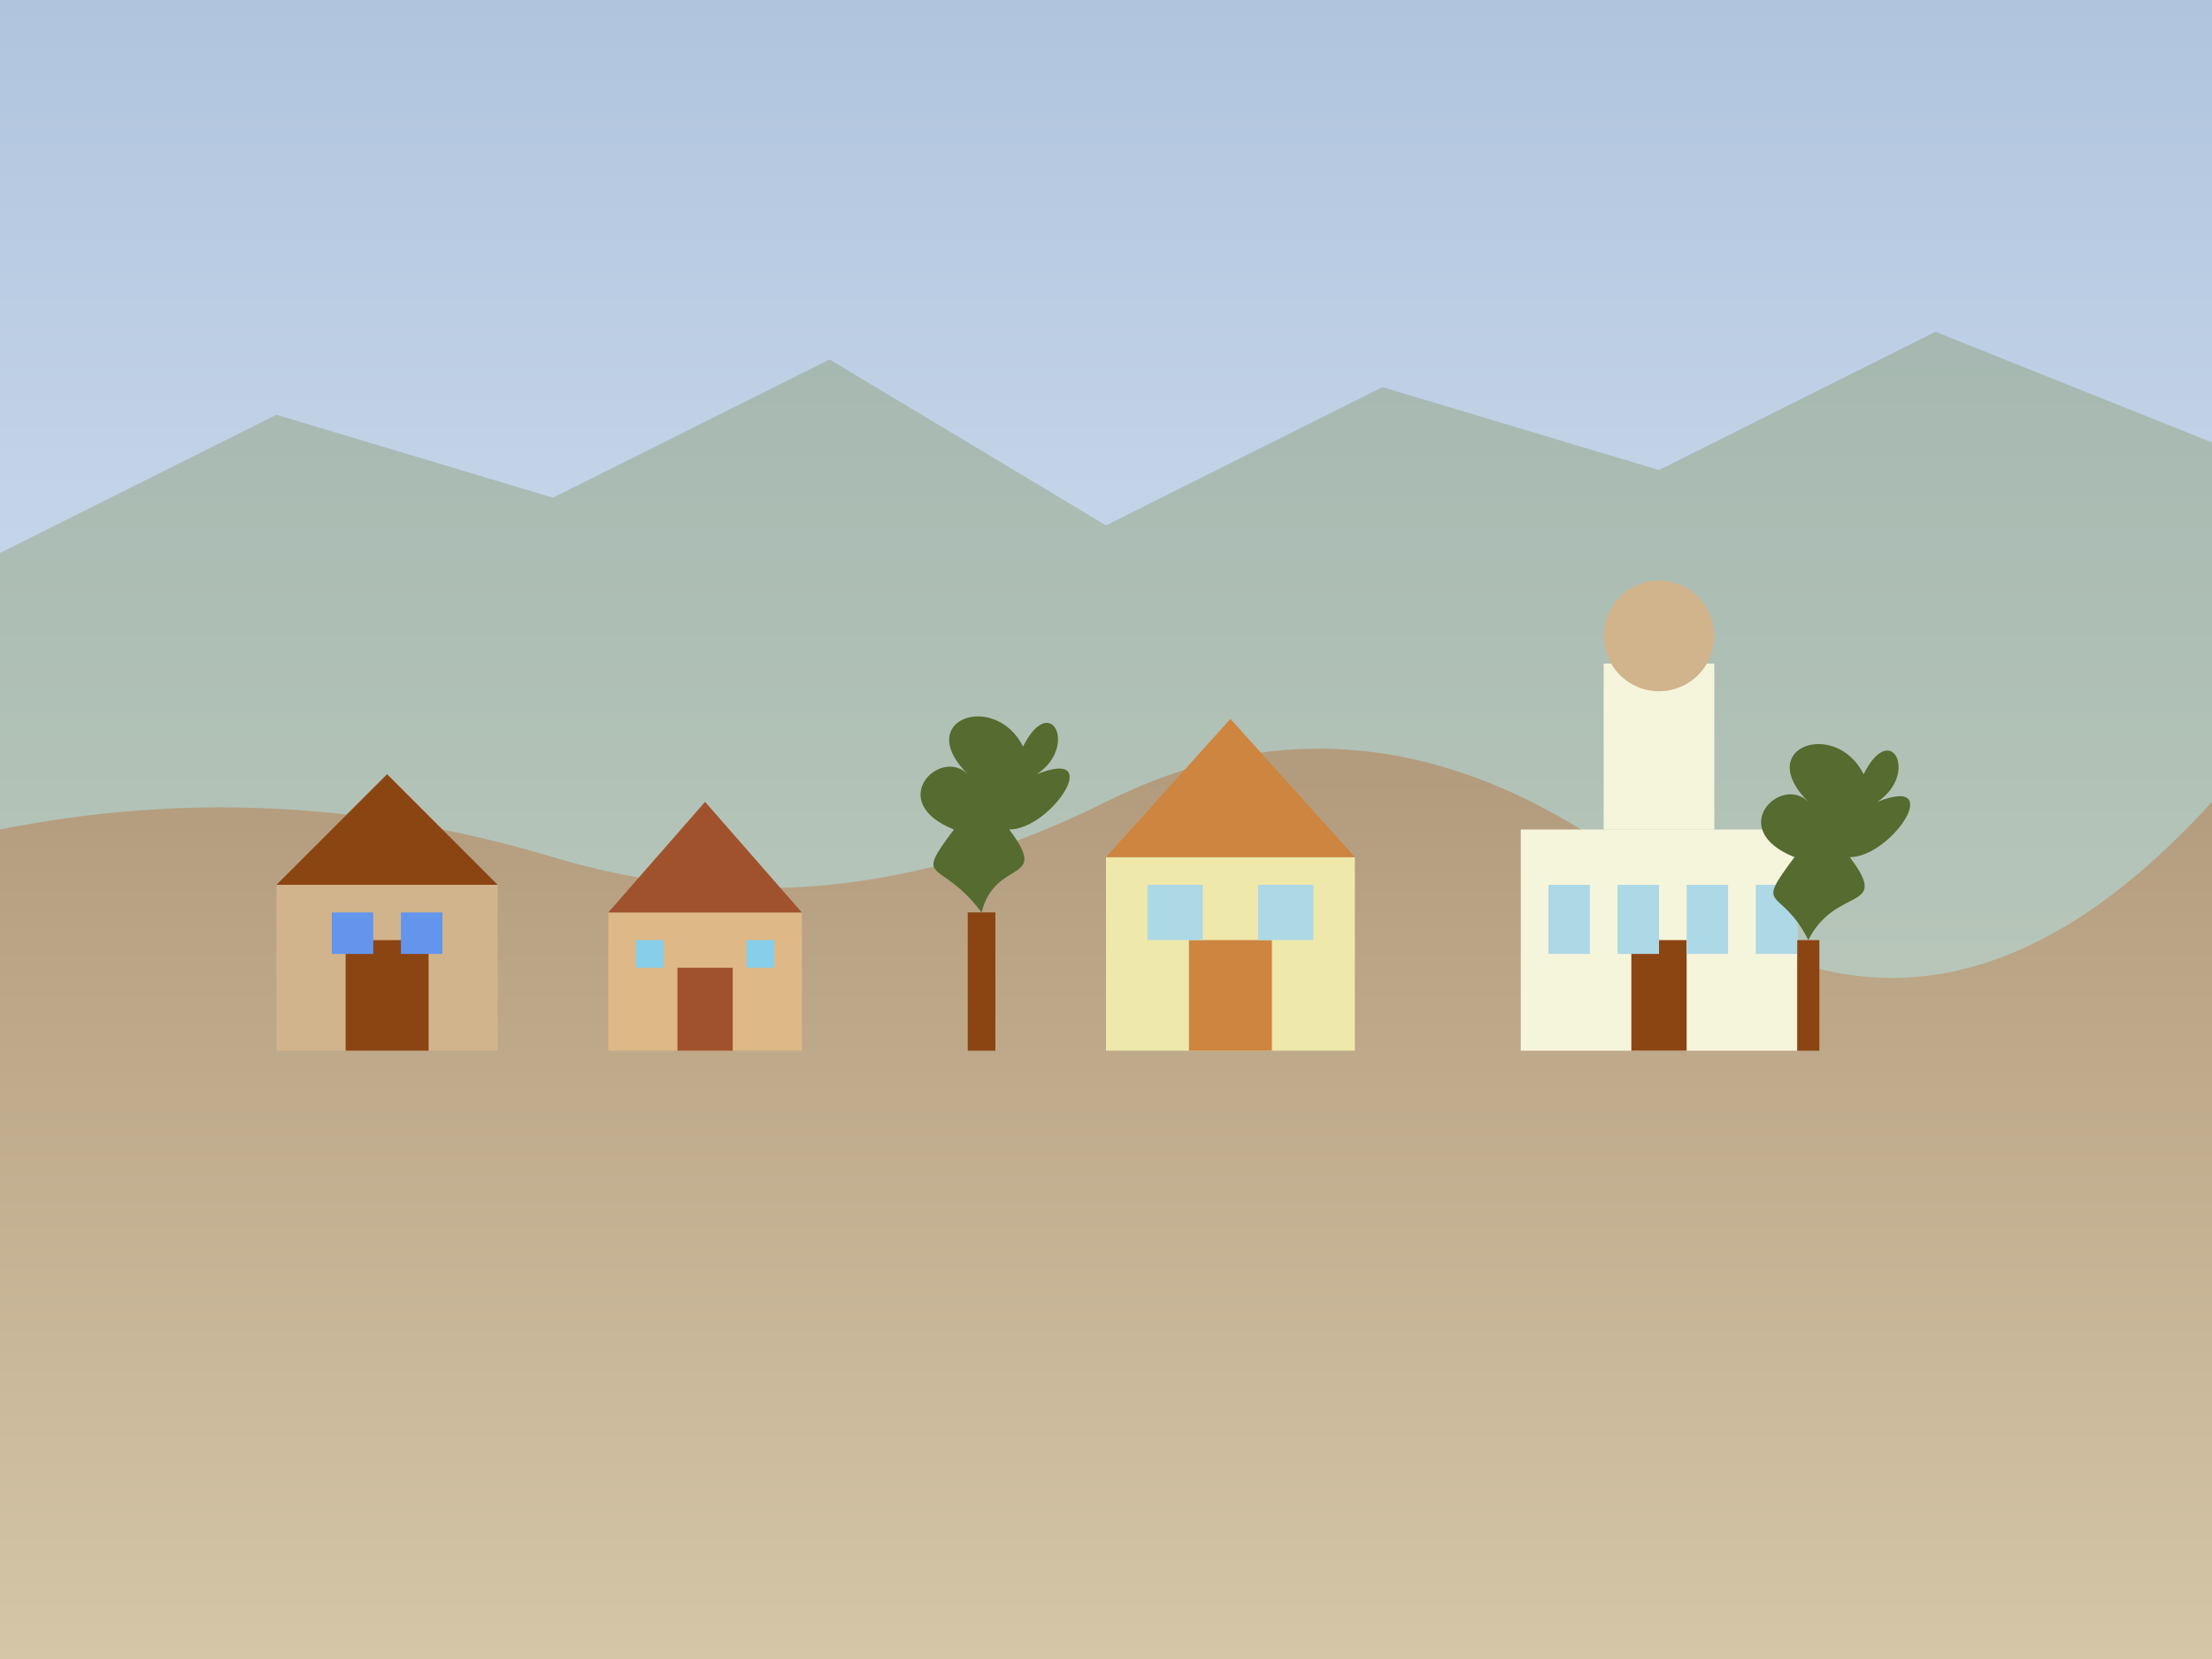 <svg xmlns="http://www.w3.org/2000/svg" width="800" height="600" viewBox="0 0 800 600">
  <rect x="0" y="0" width="800" height="600" fill="#333333" stroke="none"/>
  <defs>
    <linearGradient id="skyGradient" x1="0%" y1="0%" x2="0%" y2="100%">
      <stop offset="0%" stop-color="#b0c4de" />
      <stop offset="100%" stop-color="#f0f8ff" />
    </linearGradient>
    <linearGradient id="groundGradient" x1="0%" y1="0%" x2="0%" y2="100%">
      <stop offset="0%" stop-color="#b39c7d" />
      <stop offset="100%" stop-color="#d5c6a8" />
    </linearGradient>
  </defs>
  
  <!-- Sky background -->
  <rect width="800" height="600" fill="url(#skyGradient)" />
  
  <!-- Distant mountains -->
  <path d="M0,200 L100,150 L200,180 L300,130 L400,190 L500,140 L600,170 L700,120 L800,160 V600 H0 Z" fill="#708238" opacity="0.3" />
  
  <!-- Ground -->
  <path d="M0,300 Q100,280 200,310 T400,290 T600,320 T800,290 V600 H0 Z" fill="url(#groundGradient)" />
  
  <!-- Village elements -->
  <!-- House 1 -->
  <rect x="100" y="320" width="80" height="60" fill="#d2b48c" />
  <polygon points="100,320 140,280 180,320" fill="#8b4513" />
  <rect x="125" y="340" width="30" height="40" fill="#8b4513" /> <!-- Door -->
  <rect x="120" y="330" width="15" height="15" fill="#6495ed" /> <!-- Window -->
  <rect x="145" y="330" width="15" height="15" fill="#6495ed" /> <!-- Window -->
  
  <!-- House 2 -->
  <rect x="220" y="330" width="70" height="50" fill="#deb887" />
  <polygon points="220,330 255,290 290,330" fill="#a0522d" />
  <rect x="245" y="350" width="20" height="30" fill="#a0522d" /> <!-- Door -->
  <rect x="230" y="340" width="10" height="10" fill="#87ceeb" /> <!-- Window -->
  <rect x="270" y="340" width="10" height="10" fill="#87ceeb" /> <!-- Window -->
  
  <!-- House 3 -->
  <rect x="400" y="310" width="90" height="70" fill="#eee8aa" />
  <polygon points="400,310 445,260 490,310" fill="#cd853f" />
  <rect x="430" y="340" width="30" height="40" fill="#cd853f" /> <!-- Door -->
  <rect x="415" y="320" width="20" height="20" fill="#add8e6" /> <!-- Window -->
  <rect x="455" y="320" width="20" height="20" fill="#add8e6" /> <!-- Window -->
  
  <!-- Mosque or community building -->
  <rect x="550" y="300" width="100" height="80" fill="#f5f5dc" />
  <rect x="580" y="240" width="40" height="60" fill="#f5f5dc" />
  <circle cx="600" cy="230" r="20" fill="#d2b48c" />
  <rect x="590" y="340" width="20" height="40" fill="#8b4513" /> <!-- Door -->
  <rect x="560" y="320" width="15" height="25" fill="#add8e6" /> <!-- Window -->
  <rect x="585" y="320" width="15" height="25" fill="#add8e6" /> <!-- Window -->
  <rect x="610" y="320" width="15" height="25" fill="#add8e6" /> <!-- Window -->
  <rect x="635" y="320" width="15" height="25" fill="#add8e6" /> <!-- Window -->
  
  <!-- Palm trees -->
  <rect x="350" y="330" width="10" height="50" fill="#8b4513" />
  <path d="M355,330 C340,310 330,320 345,300 C320,290 340,270 350,280 C330,260 360,250 370,270 C380,250 390,270 375,280 C400,270 380,300 365,300 C380,320 360,310 355,330" fill="#556b2f" />
  
  <rect x="650" y="340" width="8" height="40" fill="#8b4513" />
  <path d="M654,340 C644,320 634,330 649,310 C624,300 644,280 654,290 C634,270 664,260 674,280 C684,260 694,280 679,290 C704,280 684,310 669,310 C684,330 664,320 654,340" fill="#556b2f" />
</svg>
